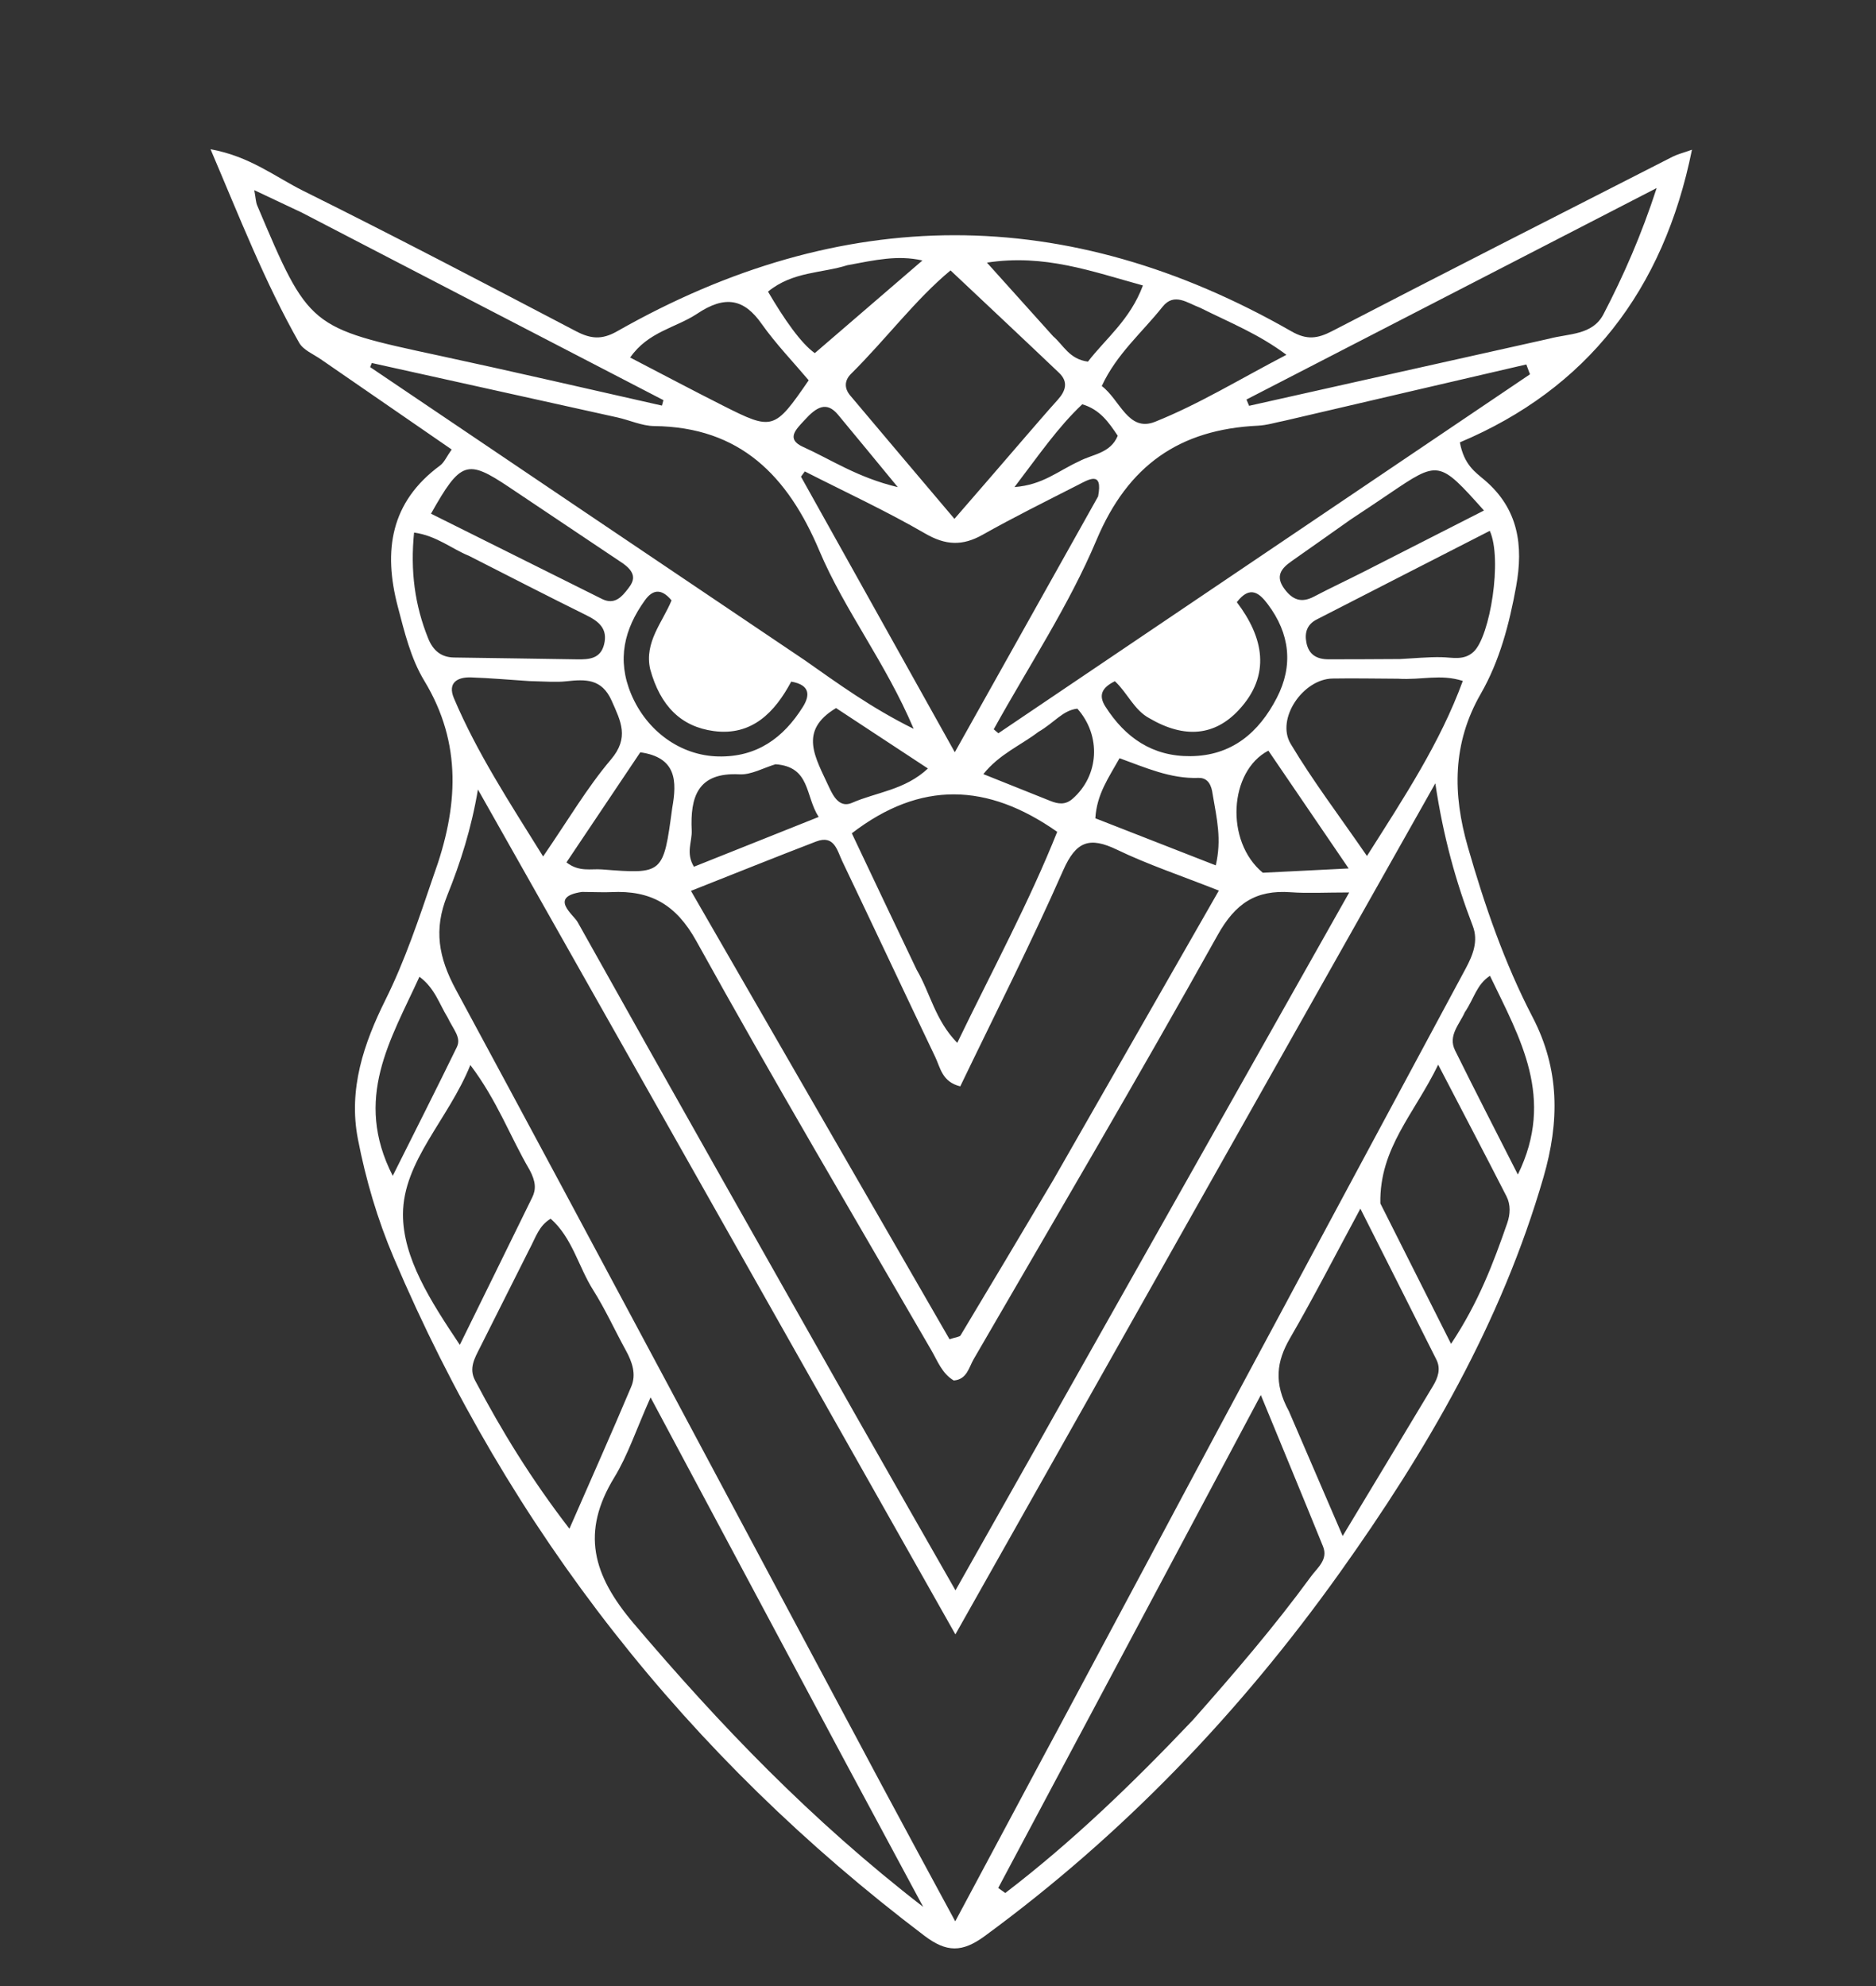 <svg xmlns="http://www.w3.org/2000/svg" xmlns:xlink="http://www.w3.org/1999/xlink" version="1.1" id="Layer_1" x="0px" y="0px" width="100%" viewBox="0 0 272 288" enable-background="new 0 0 272 288" xml:space="preserve">
<rect x="0" y="0" width="272" height="288" fill="#333333" stroke="none"/>
<path fill="#ffffff" opacity="1" stroke="none" d=" M62.879,126.932   C66.454,117.075 67.029,107.82 61.526,98.735   C59.556,95.483 58.651,91.681 57.675,87.962   C55.547,79.85 56.612,72.807 63.799,67.51   C64.413,67.057 64.748,66.225 65.487,65.183   C59.04,60.739 52.775,56.428 46.521,52.103   C45.43,51.348 43.976,50.762 43.377,49.708   C38.408,40.959 34.777,31.614 30.526,21.641   C36.237,22.671 39.93,25.669 43.998,27.689   C57.265,34.279 70.391,41.154 83.513,48.03   C85.64,49.144 87.253,49.307 89.476,48.042   C122.041,29.521 154.685,29.409 187.245,48.05   C189.479,49.329 191.019,49.117 193.158,48.008   C209.566,39.499 226.044,31.125 242.51,22.726   C243.216,22.366 244.011,22.177 245.316,21.712   C241.195,42.148 230.025,56.41 211.666,64.149   C212.267,67.414 213.913,68.475 215.244,69.609   C220.163,73.796 220.896,79.11 219.824,85.026   C218.839,90.463 217.44,95.835 214.695,100.61   C210.557,107.81 210.626,115.163 212.815,122.79   C215.254,131.287 218.131,139.656 222.206,147.489   C226.175,155.119 226.104,162.701 223.795,170.689   C217.693,191.791 206.831,210.432 194.201,228.132   C179.791,248.326 162.828,266.052 142.758,280.765   C139.507,283.148 137.244,283.142 134.027,280.705   C99.686,254.691 73.911,222.015 57.071,182.341   C54.726,176.817 53.031,171.054 51.89,165.165   C50.491,157.935 52.737,151.328 55.891,144.98   C58.718,139.291 60.712,133.296 62.879,126.932  M166.225,226.759   C169.754,220.149 173.272,213.534 176.814,206.931   C188.699,184.774 200.585,162.617 212.495,140.473   C213.56,138.494 214.374,136.458 213.536,134.275   C211.085,127.887 209.259,121.325 208.106,113.592   C184.799,154.93 162.029,195.313 138.522,237.006   C114.96,195.305 92.128,154.895 69.296,114.486   C68.347,120.134 66.767,125.087 64.846,129.847   C62.854,134.779 63.582,138.851 66.09,143.497   C86.816,181.883 107.291,220.404 127.851,258.879   C131.236,265.213 134.669,271.52 138.5,278.619   C147.993,260.854 156.93,244.13 166.225,226.759  M84.383,129.34   C79.5,130.051 83.14,132.622 83.748,133.711   C97.476,158.27 111.346,182.749 125.204,207.235   C129.492,214.811 133.826,222.363 138.536,230.622   C157.735,196.586 176.478,163.358 195.623,129.417   C192.072,129.417 189.59,129.564 187.131,129.386   C182.106,129.021 179.122,130.974 176.539,135.608   C165.026,156.262 153.025,176.644 141.166,197.105   C140.467,198.31 140.197,200.037 138.285,200.187   C136.588,199.178 135.951,197.389 135.05,195.83   C123.626,176.082 112.011,156.438 100.97,136.477   C98.01,131.126 94.293,129.093 88.646,129.367   C87.483,129.423 86.314,129.35 84.383,129.34  M152.671,171.185   C160.624,157.284 168.576,143.383 176.72,129.146   C171.179,126.955 166.433,125.375 161.964,123.222   C157.966,121.296 156.018,121.969 154.143,126.226   C149.479,136.817 144.223,147.147 139.227,157.536   C136.586,156.883 136.35,154.844 135.603,153.281   C131.082,143.827 126.636,134.338 122.118,124.882   C121.377,123.333 120.965,121.017 118.336,122.028   C112.49,124.274 106.68,126.616 100.182,129.186   C112.932,151.3 125.337,172.814 137.672,194.209   C138.679,193.873 139.14,193.865 139.265,193.656   C143.633,186.39 147.969,179.105 152.671,171.185  M186.309,60.999   C185,61.252 183.7,61.668 182.382,61.73   C171.029,62.268 163.549,67.455 158.982,78.306   C154.963,87.855 149.119,96.636 144.081,105.756   C144.305,105.947 144.53,106.139 144.754,106.33   C170.446,88.979 196.138,71.629 221.83,54.278   C221.653,53.802 221.477,53.325 221.3,52.849   C209.905,55.496 198.51,58.144 186.309,60.999  M116.685,95.745   C121.512,99.129 126.273,102.621 132.472,105.69   C128.401,96.068 122.452,88.519 118.796,79.858   C114.223,69.023 107.336,61.92 94.851,61.785   C93.07,61.766 91.305,60.931 89.519,60.534   C77.65,57.893 65.778,55.27 53.907,52.641   C53.827,52.839 53.747,53.037 53.667,53.235   C74.466,67.281 95.265,81.327 116.685,95.745  M122.681,255.732   C113.419,238.39 104.157,221.047 94.325,202.637   C92.218,207.367 91.028,211.029 89.077,214.226   C84.21,222.197 85.909,228.384 91.889,235.43   C104.352,250.116 117.527,263.894 133.854,276.526   C129.791,268.974 126.406,262.682 122.681,255.732  M172.94,249.44   C178.898,242.702 184.763,235.887 190.073,228.616   C191.02,227.318 192.602,226.172 191.818,224.237   C189.042,217.389 186.209,210.564 182.807,202.296   C169.604,227.081 157.168,250.429 144.731,273.777   C145.072,274.021 145.413,274.265 145.754,274.508   C155.384,267.138 164.104,258.751 172.94,249.44  M159.212,71.989   C159.943,68.19 157.863,69.523 156.185,70.379   C151.593,72.722 146.968,75.013 142.479,77.541   C139.553,79.189 137.127,79.1 134.138,77.367   C128.483,74.088 122.523,71.335 116.69,68.363   C116.505,68.616 116.319,68.87 116.133,69.123   C123.377,82.102 130.621,95.08 138.437,109.083   C145.608,96.281 152.245,84.432 159.212,71.989  M148.738,63.262   C150.27,61.505 151.777,59.726 153.341,57.998   C154.501,56.716 154.943,55.391 153.555,54.068   C148.401,49.159 143.206,44.293 137.816,39.213   C132.738,43.422 128.451,49.197 123.394,54.209   C122.41,55.184 122.401,56.316 123.268,57.347   C128.147,63.155 133.054,68.938 138.384,75.24   C142.022,71.045 145.158,67.429 148.738,63.262  M186.872,204.63   C189.322,210.317 191.772,216.005 194.672,222.738   C199.431,214.839 203.617,207.908 207.78,200.963   C208.482,199.791 208.933,198.503 208.267,197.173   C204.743,190.128 201.186,183.099 197.241,175.27   C193.507,182.189 190.422,188.219 187.029,194.071   C185.099,197.398 184.633,200.539 186.872,204.63  M132.916,140.645   C134.859,143.948 135.585,147.957 138.793,151.225   C143.882,140.687 149.212,130.843 153.284,120.626   C143.146,113.509 133.461,113.186 123.505,120.838   C126.499,127.16 129.533,133.569 132.916,140.645  M76.716,181.238   C74.332,185.985 71.949,190.734 69.561,195.48   C68.811,196.97 67.957,198.424 68.877,200.173   C72.724,207.486 77.028,214.498 82.56,221.683   C85.756,214.37 88.71,207.748 91.529,201.068   C92.283,199.282 91.659,197.493 90.74,195.821   C89.14,192.909 87.764,189.862 85.995,187.06   C83.862,183.678 82.971,179.485 79.838,176.726   C78.115,177.782 77.748,179.303 76.716,181.238  M224.606,49.116   C227.431,48.353 230.894,48.629 232.486,45.568   C235.424,39.921 237.98,34.088 240.201,27.267   C219.855,37.758 200.29,47.847 180.725,57.936   C180.852,58.239 180.978,58.543 181.105,58.847   C195.338,55.657 209.57,52.468 224.606,49.116  M43.752,30.825   C41.594,29.807 39.437,28.788 36.868,27.575   C37.094,28.812 37.096,29.331 37.283,29.772   C44.806,47.564 44.818,47.516 63.725,51.582   C74.496,53.898 85.227,56.399 95.976,58.816   C96.047,58.553 96.119,58.291 96.19,58.028   C78.924,49.078 61.658,40.128 43.752,30.825  M76.771,169.623   C73.983,164.865 72.087,159.582 68.196,154.443   C65.016,162.327 58.457,168.351 58.428,176.062   C58.404,182.397 62.396,188.635 66.668,195.02   C70.486,187.25 73.843,180.438 77.178,173.615   C77.718,172.51 77.719,171.37 76.771,169.623  M200.137,174.511   C203.44,181.072 206.742,187.633 210.387,194.875   C214.39,188.842 216.527,183.137 218.531,177.372   C218.979,176.084 219.047,174.7 218.423,173.478   C215.357,167.479 212.225,161.514 208.521,154.392   C205.074,161.522 199.981,166.484 200.137,174.511  M202.689,98.422   C199.526,98.409 196.362,98.343 193.201,98.396   C188.922,98.468 184.973,104.24 187.125,107.851   C190.323,113.216 194.13,118.219 198.195,124.129   C203.688,115.459 208.801,107.71 212.092,98.742   C208.815,97.7 206.162,98.641 202.689,98.422  M76.744,98.765   C73.93,98.58 71.118,98.331 68.301,98.233   C66.28,98.164 64.872,99.031 65.815,101.256   C69.159,109.146 73.815,116.274 78.745,124.198   C82.333,118.984 85.094,114.252 88.582,110.137   C91.274,106.96 90.009,104.606 88.691,101.626   C87.256,98.38 84.869,98.492 82.101,98.795   C80.625,98.956 79.118,98.823 76.744,98.765  M202.998,95.568   C204.984,95.468 206.971,95.268 208.954,95.299   C210.596,95.325 212.245,95.836 213.667,94.505   C216.05,92.275 217.854,81.042 216.002,76.979   C207.622,81.268 199.258,85.542 190.904,89.834   C189.544,90.532 189.122,91.691 189.412,93.176   C189.764,94.975 190.955,95.608 192.639,95.607   C195.792,95.605 198.946,95.598 202.998,95.568  M67.987,80.599   C65.472,79.582 63.299,77.685 60.036,77.227   C59.478,82.802 60.14,87.777 62.089,92.596   C62.758,94.249 63.893,95.322 65.825,95.346   C71.777,95.419 77.728,95.531 83.68,95.614   C85.392,95.638 87.074,95.546 87.591,93.426   C88.136,91.186 86.843,90.121 85.041,89.23   C79.552,86.514 74.102,83.718 67.987,80.599  M173.981,44.618   C172.178,43.958 170.243,42.363 168.556,44.49   C165.61,48.203 161.878,51.345 159.745,55.982   C162.378,57.949 163.575,62.725 167.477,61.161   C173.856,58.605 179.795,54.953 186.517,51.452   C182.441,48.406 178.443,46.847 173.981,44.618  M101.008,45.54   C97.959,47.541 93.951,48.109 91.369,51.848   C96.075,54.29 100.43,56.603 104.832,58.825   C112.041,62.464 112.278,62.378 117.251,55.148   C115.01,52.489 112.484,49.871 110.409,46.934   C107.915,43.404 105.197,42.711 101.008,45.54  M195.813,75.348   C192.974,77.352 190.142,79.365 187.295,81.357   C185.77,82.424 184.842,83.54 186.25,85.427   C187.431,87.009 188.706,87.464 190.506,86.518   C192.851,85.285 195.254,84.164 197.616,82.966   C203.421,80.021 209.216,77.059 215.161,74.03   C208.619,66.725 208.619,66.725 201.365,71.637   C199.719,72.751 198.071,73.86 195.813,75.348  M90.358,81.725   C84.853,78.037 79.348,74.346 73.841,70.66   C67.72,66.564 66.802,66.833 62.489,74.491   C70.762,78.615 79.019,82.725 87.269,86.849   C88.758,87.594 89.774,86.965 90.697,85.826   C91.684,84.608 92.702,83.428 90.358,81.725  M64.887,147.518   C63.7,145.615 63.062,143.309 60.815,141.64   C56.641,150.79 51.198,159.281 56.943,170.509   C60.25,163.892 63.294,157.889 66.24,151.838   C66.917,150.447 65.744,149.328 64.887,147.518  M212.377,146.794   C211.597,148.561 209.913,150.182 210.967,152.319   C213.857,158.177 216.855,163.981 220.073,170.324   C225.508,159.21 220.396,150.604 216.028,141.5   C214.051,142.815 213.759,144.763 212.377,146.794  M152.7,48.771   C154.178,50.02 155.021,52.089 157.743,52.441   C160.271,49.134 163.851,46.396 165.711,41.396   C158.306,39.362 151.441,36.798 143.096,38.084   C146.499,41.871 149.367,45.062 152.7,48.771  M112.441,110.828   C110.696,111.345 108.924,112.378 107.212,112.288   C101.114,111.965 100.065,115.617 100.29,120.44   C100.365,122.046 99.396,123.677 100.613,125.687   C106.482,123.343 112.384,120.987 118.698,118.467   C116.72,115.407 117.531,111.195 112.441,110.828  M122.844,38.462   C119.144,39.644 114.944,39.347 111.354,42.289   C113.661,46.232 116.112,49.778 118.137,51.209   C123.633,46.476 128.636,42.167 133.74,37.772   C130.14,36.959 126.905,37.704 122.844,38.462  M183.095,126.56   C187,126.364 190.905,126.169 195.541,125.936   C191.393,119.849 187.63,114.326 183.901,108.853   C178.201,111.823 177.58,121.996 183.095,126.56  M175.818,115.149   C175.655,113.895 175.171,112.756 173.744,112.806   C169.711,112.95 166.098,111.32 162.322,109.951   C160.756,112.765 159.021,115.147 158.812,118.662   C164.627,120.936 170.347,123.172 176.274,125.49   C177.147,121.714 176.441,118.811 175.818,115.149  M97.466,117.163   C98.157,113.292 98.118,109.836 92.835,109.093   C89.239,114.455 85.687,119.752 82.13,125.056   C83.968,126.49 85.687,125.951 87.272,126.076   C96.174,126.776 96.175,126.753 97.466,117.163  M166.659,104.163   C164.418,102.963 163.466,100.466 161.646,98.785   C159.773,99.709 159.217,100.811 160.274,102.468   C163.149,106.973 167.093,109.699 172.591,109.654   C178.599,109.606 182.521,106.232 185.119,101.208   C187.554,96.501 187.011,91.871 183.827,87.634   C182.663,86.085 181.285,84.771 179.326,87.321   C183.188,92.41 184.362,97.888 179.577,102.993   C176.135,106.667 171.802,107.167 166.659,104.163  M94.269,97.036   C93.381,93.116 96.093,90.206 97.365,87.061   C95.824,85.203 94.572,85.569 93.509,87.044   C90.499,91.22 89.42,95.667 91.509,100.649   C93.763,106.024 98.668,109.571 104.14,109.694   C109.734,109.819 113.591,107.006 116.411,102.501   C117.441,100.857 117.49,99.32 114.717,98.843   C112.357,103.271 109.033,106.761 103.48,106.012   C98.781,105.378 95.744,102.421 94.269,97.036  M120.23,114.203   C120.889,115.63 121.814,117.18 123.544,116.417   C127.058,114.869 131.187,114.582 134.539,111.441   C129.815,108.333 125.442,105.456 121.219,102.678   C115.697,106.004 118.219,109.819 120.23,114.203  M150.555,106.134   C148.006,108.087 144.89,109.35 142.577,112.256   C146.114,113.671 149.187,114.899 152.258,116.131   C153.388,116.584 154.432,116.772 155.5,115.843   C159.353,112.491 159.707,106.706 156.208,102.766   C154.086,102.99 152.866,104.807 150.555,106.134  M156.457,66.894   C158.403,65.85 160.995,65.768 162.062,63.192   C160.757,61.245 159.48,59.38 156.914,58.627   C153.351,61.993 150.649,65.963 147.091,70.632   C151.229,70.305 153.342,68.32 156.457,66.894  M116.591,60.986   C115.455,62.228 113.888,63.66 116.438,64.808   C120.517,66.644 124.302,69.241 130.17,70.642   C126.691,66.421 124.114,63.272 121.51,60.145   C119.842,58.141 118.39,58.987 116.591,60.986  z"/>
</svg>